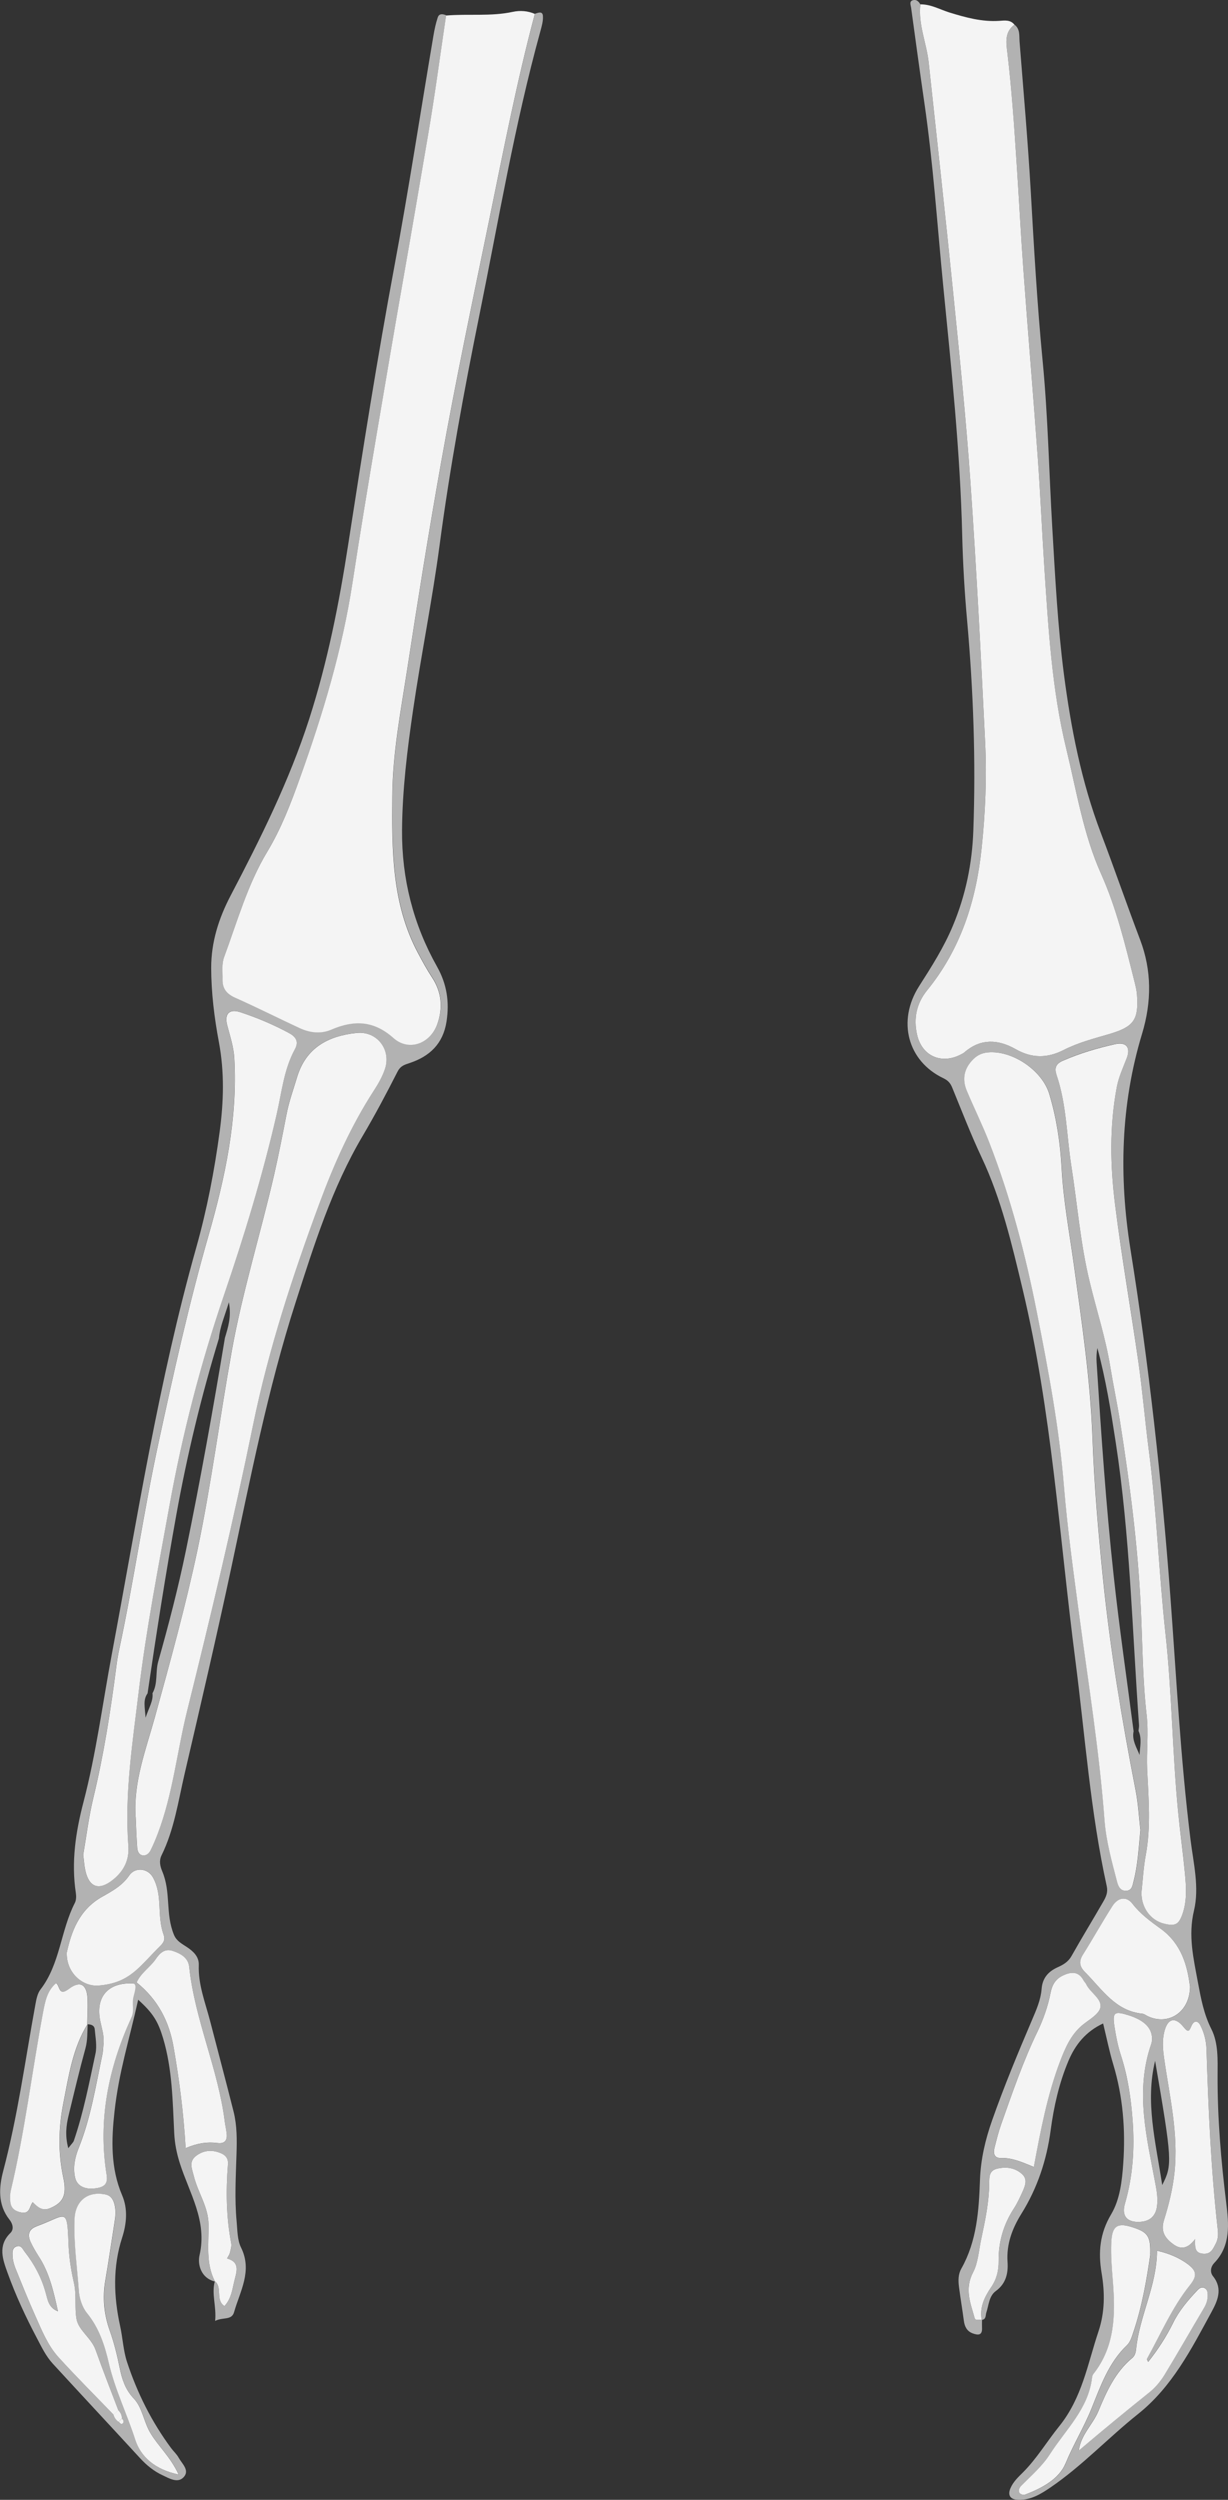 <?xml version='1.0' encoding='utf-8'?>
<ns0:svg xmlns:ns0="http://www.w3.org/2000/svg" id="Layer_1" viewBox="0 0 192.06 390.78">
  <ns0:rect x="0" y="0" width="192.06" height="390.78" fill="#333333" stroke="none"/>
  <ns0:defs>
    <ns0:style>
      .cls-1 {
        fill: #f4f4f4;
      }

      .cls-2 {
        fill: #b2b2b2;
      }
    </ns0:style>
  </ns0:defs>
  <ns0:path class="cls-2" d="M83.65,2.16c.49-.16,1.19-.47,1.26.3.07.81-.19,1.67-.41,2.48-4.01,14.55-6.5,29.43-9.5,44.2-2.43,11.97-4.64,23.98-6.25,36.1-1.15,8.63-2.89,17.18-4.15,25.79-.91,6.2-1.67,12.42-1.72,18.71-.06,7.62,1.75,14.74,5.47,21.36,1.54,2.74,1.96,5.5,1.49,8.58-.54,3.49-2.64,5.45-5.76,6.49-.84.28-1.45.45-1.91,1.36-1.73,3.4-3.52,6.78-5.46,10.06-4.8,8.12-7.59,17.03-10.45,25.92-4.4,13.66-7.12,27.72-10.12,41.72-2.29,10.69-4.77,21.34-7.25,31.98-1.01,4.33-1.63,8.78-3.63,12.83-.41.84-.22,1.69.11,2.48,1.41,3.32.46,6.61,1.84,9.94.41.99,1.25,1.39,2.04,1.92,1.01.67,1.89,1.51,1.84,2.8-.11,3.05,1.01,5.84,1.76,8.71,1.22,4.73,2.49,9.45,3.68,14.19.55,2.18.53,4.42.46,6.66-.11,3.51-.31,7.02.02,10.52.13,1.37.1,2.88.68,4.06,1.83,3.67-.15,6.83-1.08,10.12-.38,1.33-1.78.74-2.96,1.37.22-2.31-.6-4.23-.05-6.21,1.25.96.07,2.93,1.5,3.89,1.08-1.16,1.22-2.58,1.54-3.89.33-1.34,1.05-2.94-1.13-3.55.15-.28.36-.54.43-.84.13-.5.32-1.05.22-1.53-.78-4.09-.84-8.2-.51-12.33.08-1.04-.5-1.54-1.36-1.86-1.29-.47-2.52-.31-3.61.51-1.21.91-.64,2.05-.36,3.18.62,2.56,2.25,4.78,2.3,7.54.05,3-.48,6.1,1.01,8.94-2.23-.54-2.75-2.72-2.42-4.13,1.24-5.38-1.61-9.71-3.09-14.39-.49-1.55-.79-3.06-.87-4.67-.25-4.98-.29-9.98-1.74-14.84-.79-2.63-1.56-3.92-3.9-6.03-1.43,6.45-3.01,11.25-3.7,17.48-.49,4.39-.63,8.84,1.2,13.11.9,2.11.7,4.4,0,6.58-1.49,4.59-1.34,9.2-.32,13.85.41,1.87.49,3.83,1.08,5.62,1.59,4.83,3.85,9.35,6.89,13.45.38.51.88.95,1.18,1.5.53.96,1.81,2,.74,3.09-.93.95-2.28.11-3.25-.34-1.33-.61-2.5-1.56-3.53-2.68-4.53-4.93-9.1-9.82-13.63-14.75-1.09-1.18-1.78-2.64-2.52-4.05-1.74-3.29-3.31-6.67-4.57-10.17-.74-2.07-1.57-4.25.45-6.23.61-.6.33-1.48-.14-2.07-1.89-2.37-1.64-5.15-.98-7.65,2.26-8.55,3.43-17.29,5.02-25.96.15-.83.32-1.76.81-2.39,3.08-4.01,3.14-9.2,5.37-13.53.22-.43.23-1.05.15-1.56-.73-4.82-.03-9.49,1.19-14.17,1.99-7.61,2.99-15.42,4.44-23.15,3.99-21.28,7.32-42.69,13.21-63.58,1.67-5.93,2.84-12.01,3.66-18.12.62-4.62.76-9.26-.12-13.95-.72-3.82-1.2-7.71-1.21-11.64,0-4.04,1.18-7.73,3.03-11.27,4.69-8.95,9.19-17.98,12.3-27.63,2.87-8.92,4.69-18.11,6.11-27.35,2.24-14.49,4.52-28.97,7.21-43.39,2.24-12.01,4.08-24.09,6.12-36.13.16-.94.36-1.88.66-2.78.21-.66.79-.57,1.33-.35-.94,6.3-1.77,12.61-2.85,18.88-1.26,7.33-2.5,14.66-3.79,21.98-1.42,8.05-2.78,16.12-4.15,24.18-1.34,7.85-2.64,15.71-3.84,23.59-1.6,10.45-4.61,20.51-8.18,30.42-1.44,4-2.96,7.99-5.14,11.63-3.11,5.17-4.7,10.91-6.76,16.48-.42,1.13-.22,2.31-.25,3.48-.04,1.46.64,2.3,1.99,2.9,3.39,1.51,6.71,3.19,10.08,4.75,1.6.74,3.32.94,4.96.23,3.52-1.51,6.6-1.44,9.69,1.31,2.41,2.15,5.77.89,6.86-2.16.92-2.57.67-5.04-.83-7.32-.82-1.25-1.53-2.54-2.22-3.86-4.1-7.75-4.04-16.19-3.98-24.58.05-6.59,1.32-13.11,2.31-19.61,1.66-10.81,3.39-21.62,5.31-32.39,2.27-12.76,4.96-25.45,7.57-38.15,2.2-10.71,4.28-21.46,7.1-32.03ZM18.55,378.57c.18.19.37.5.65.24.23-.23.08-.52-.13-.74,0-.51-.21-.94-.57-1.3-1.2-3.17-2.43-6.32-3.58-9.5-.66-1.85-2.66-3.02-2.97-4.79-.31-1.8.03-3.73-.4-5.63-.46-2.06-.78-4.18-.86-6.29-.19-5.54-.37-4.31-4.52-2.74-.2.08-.39.16-.59.24-1.16.47-1.27,1.35-.82,2.34.34.77.77,1.51,1.24,2.22,1.71,2.62,2.36,5.59,3.06,8.67-1.45-.54-1.61-1.73-1.91-2.83-.66-2.39-1.77-4.54-3.3-6.48-.31-.39-.52-1.03-1.17-.87-.81.2-.75.97-.72,1.56.03.62.2,1.26.43,1.84.99,2.46,1.98,4.92,3.06,7.34,1.04,2.32,1.98,4.74,3.71,6.64,2.78,3.05,5.71,5.97,8.58,8.93.14.47.38.86.81,1.13ZM35.19,209.1c.48-1.62,1.03-3.24.61-5.53-.68,2.24-1.41,3.86-1.56,5.65-2.76,9.04-4.97,18.21-6.65,27.51-1.68,9.3-3.14,18.63-4.51,27.98-.73,1.02-.43,2.11-.31,3.8.55-1.64,1.21-2.61,1.08-3.82.87-1.54.44-3.33.89-4.93,1.63-5.77,3.14-11.56,4.35-17.44,2.27-11.03,4.25-22.1,6.09-33.2ZM13.71,316.39c-.06,1.27,0,2.52-.34,3.79-.96,3.48-1.79,7-2.64,10.51-.37,1.55-.58,3.13-.05,5.12.52-.69.78-.9.87-1.17,1.52-4.44,2.4-9.04,3.38-13.6.26-1.21,0-2.54-.11-3.8-.05-.64-.59-.8-1.16-.8.02-1.27.09-2.55.06-3.82-.07-2.35-1.09-3.1-2.91-1.72-1.64,1.25-1.37-.4-2.01-.89-1.41,1.17-1.73,2.88-2.03,4.5-1.74,9.28-2.86,18.68-5.05,27.88-.14.61-.15,1.28-.07,1.9.13.95.75,1.39,1.72,1.57,1.39.25,1.24-1.02,1.78-1.61.76.75,1.47,1.46,2.74.92,1.93-.82,2.65-1.93,2.04-4.72-.85-3.93-.78-7.83,0-11.7.84-4.23,1.45-8.57,3.8-12.36ZM21.21,284.02c.08,1.59.14,3.19.24,4.78.04.53.2,1.1.82,1.21.59.11,1.03-.3,1.27-.78.43-.85.79-1.73,1.13-2.62,2.36-6.2,2.99-12.81,4.59-19.19,3.71-14.84,7.24-29.71,10.31-44.69,2.44-11.89,6.22-23.4,10.43-34.76,2.25-6.08,4.9-12.01,8.45-17.48.69-1.06,1.34-2.2,1.74-3.39,1.01-3.04-1.26-5.96-4.43-5.64-4.42.46-7.92,2.3-9.31,6.93-.58,1.93-1.27,3.83-1.65,5.82-.59,3.12-1.21,6.25-1.92,9.34-2.1,9.22-4.95,18.27-6.63,27.58-1.87,10.35-3.18,20.79-5.36,31.09-1.86,8.84-4.28,17.53-6.68,26.22-1.41,5.1-3.37,10.12-3.01,15.57ZM13.01,289.96c.12.94.16,1.68.32,2.4.59,2.69,2.16,3.22,4.34,1.46,1.68-1.35,2.56-3.06,2.39-5.28-.61-8.11.66-16.13,1.62-24.11,1.18-9.79,3.08-19.51,4.84-29.23,2.01-11.09,4.84-22.03,8.47-32.66,3.2-9.37,6.07-18.78,8.28-28.42.78-3.39,1.12-6.94,2.83-10.1.63-1.15.22-1.93-.94-2.56-2.44-1.32-4.99-2.39-7.62-3.25-1.66-.54-2.48.24-2.03,1.97.45,1.75,1.03,3.43,1.13,5.27.53,9.49-1.44,18.61-4.02,27.62-3.07,10.73-5.49,21.62-7.85,32.51-2.31,10.68-3.84,21.53-6.13,32.23-.18.83-.32,1.67-.43,2.51-.88,6.96-1.97,13.88-3.62,20.71-.72,2.99-1.09,6.06-1.59,8.92ZM10.45,305.22c-.1,3.16,2.46,5.37,5.01,5.15,4.91-.42,6.29-2.93,9.68-6.27.51-.5.72-.94.45-1.67-1.13-3.11-.08-6.1-1.68-8.98-.8-1.44-2.78-1.61-3.7-.28-1.09,1.6-2.66,2.44-4.21,3.31-3.75,2.1-4.86,5.66-5.55,8.73ZM29.04,335.81c1.82-.78,3.37-1.01,4.96-.8,1.11.15,1.59-.39,1.45-1.47-.08-.63-.22-1.26-.3-1.89-1.03-8.25-4.68-15.89-5.56-24.17-.15-1.42-1.33-2.09-2.61-2.51-1.3-.43-2.05.42-2.63,1.3-.86,1.28-2.31,2.13-2.98,3.64,3.36,2.7,5.09,6.14,5.79,10.14.87,5.01,1.54,10.05,1.88,15.77ZM27.96,386.83c-1.3-2.81-3.2-4.42-4.43-6.51-1.04-1.76-1.24-3.96-2.59-5.37-1.37-1.43-1.85-3.06-2.2-4.8-.4-1.97-.87-3.88-1.55-5.8-.88-2.49-1.16-5.15-.7-7.84.52-3.03.96-6.07,1.44-9.1.15-.95.24-1.91-.01-2.84-.2-.73-.54-1.34-1.42-1.52-2.78-.56-4.73,1.02-4.83,3.92-.12,3.72.43,7.41.68,11.11.08,1.21.52,2.61,1.27,3.52,1.9,2.31,2.79,5.07,3.42,7.81.96,4.16,2.84,7.95,4.13,11.97.86,2.68,3.09,4.69,6.81,5.46ZM16.19,319.33c-.06.63-.07,1.28-.2,1.9-1.03,4.88-1.82,9.82-3.67,14.48-.6,1.52-.94,3.07-.59,4.66.32,1.46,1.75,2.02,3.6,1.63,1.19-.25,1.52-.87,1.33-2.05-1.38-8.56.28-16.65,3.83-24.46.61-1.34-1.5-2.81-1.12-4.25.21-.81,2.1-1.17,1.37-1.2-3.82-.16-5.82,2.1-5.06,5.84.23,1.14.61,2.25.51,3.44Z" />
  <ns0:path class="cls-2" d="M158.67,3.86c.9.69.72,1.72.79,2.64.61,7.74,1.29,15.47,1.74,23.21.51,8.92,1.01,17.83,1.87,26.72.84,8.69,1,17.41,1.51,26.11.45,7.64.84,15.3,1.82,22.88,1.1,8.42,2.72,16.75,5.77,24.78,2.11,5.55,4.05,11.18,6.16,16.74,1.8,4.75,1.81,9.64.29,14.66-3.35,11.05-3.63,22.34-1.81,33.72,2.87,17.95,4.87,36,6.23,54.14.95,12.72,1.59,25.47,3.16,38.13.46,3.7,1.4,7.46.54,11.07-.94,3.93-.07,7.51.62,11.25.47,2.51.92,4.94,2.1,7.28,1.1,2.18.98,4.78.97,7.2-.03,6.72.54,13.37,1.36,20.03.39,3.22.74,6.62-1.89,9.34-.54.56-.7,1.42-.18,2.07,1.6,1.99.66,3.93-.27,5.64-3.14,5.78-6.14,11.66-11.48,15.91-4.65,3.71-8.73,8.09-13.67,11.46-1.5,1.02-3.04,1.97-4.97,1.94-1.28-.02-1.78-.66-1.3-1.8.42-1,1.2-1.74,1.96-2.49,2.18-2.18,3.76-4.85,5.66-7.2,3.6-4.45,4.45-9.75,6.15-14.83,1.01-3.01,1.01-6.07.49-9.14-.54-3.24-.29-6.18,1.49-9.17,1.39-2.33,1.71-5.23,1.9-7.99.36-5.23-.04-10.4-1.57-15.46-.61-2.02-1.02-4.1-1.58-6.39-2.7,1.26-4.35,3.29-5.44,5.89-1.45,3.46-2.27,7.09-2.76,10.77-.63,4.71-2.07,9.06-4.59,13.1-1.41,2.27-2.35,4.72-2.16,7.52.12,1.71-.22,3.37-1.81,4.53-1.1.79-1.11,2.2-1.5,3.36-.16.48,0,1.08-.73,1.18-.37-1.93.43-3.59,1.44-5.07.89-1.31,1.21-2.66,1.2-4.18-.03-2.94.76-5.64,2.36-8.13.57-.89,1.03-1.86,1.45-2.82.39-.88.73-1.85-.18-2.64-1.13-.98-2.48-1.14-3.89-.8-1.24.3-1.19,1.3-1.2,2.28-.03,2.88-.61,5.69-1.21,8.5-.39,1.82-.52,3.91-1.3,5.38-1.42,2.67-.41,4.84.23,7.2.12.43.75.19,1.15.25,0,.42-.02.85,0,1.27.06,1.21-.64,1.15-1.45.86-.9-.33-1.27-1.05-1.39-1.96-.24-1.79-.54-3.57-.77-5.36-.12-.96-.12-1.94.37-2.8,2.44-4.32,2.75-9.12,2.92-13.89.12-3.25.84-6.29,1.9-9.3,1.87-5.31,4.03-10.51,6.24-15.69.67-1.57,1.37-3.14,1.5-4.85.13-1.7,1.04-2.72,2.5-3.38.87-.39,1.65-.83,2.17-1.75,1.61-2.86,3.33-5.66,4.97-8.51.42-.72.76-1.45.55-2.4-2.56-11.64-3.39-23.53-4.91-35.32-2.51-19.37-3.69-38.93-8.25-58.01-1.68-7.02-3.31-14.04-6.42-20.63-1.67-3.54-3.08-7.21-4.57-10.84-.29-.72-.63-1.15-1.4-1.52-5.59-2.66-7.28-8.95-3.8-14.39,1.95-3.05,3.88-6.08,5.28-9.44,2-4.77,3.02-9.75,3.2-14.88.4-10.95,0-21.89-.97-32.81-.4-4.44-.66-8.9-.77-13.36-.31-13.08-1.7-26.08-2.98-39.09-.93-9.51-1.56-19.05-2.94-28.52-.72-4.94-1.39-9.89-2.07-14.84-.07-.48-.38-1.12.46-1.22.45-.05.76.31.99.68-.37,3.14.97,6.05,1.3,9.09,1.28,11.93,2.61,23.85,3.81,35.79,1,9.93,2.03,19.87,2.72,29.83.94,13.54,1.64,27.1,2.3,40.66.27,5.51.03,11.01-.55,16.53-.86,8.24-3.26,15.76-8.54,22.25-1.65,2.02-2.13,4.38-1.56,6.9.75,3.36,3.82,4.72,6.86,3.1.19-.1.39-.19.55-.33,2.53-2.21,5.28-2.05,7.98-.51,2.55,1.45,4.97,1.45,7.55.14,2.25-1.15,4.71-1.78,7.13-2.49,3.82-1.12,4.59-2.22,4.32-6.14-.05-.73-.24-1.47-.42-2.18-1.42-5.66-2.77-11.3-5.18-16.69-2.78-6.22-3.85-13-5.46-19.6-2.26-9.24-2.8-18.67-3.41-28.09-.38-5.83-.63-11.67-1.05-17.5-.7-9.74-1.52-19.48-2.24-29.22-.41-5.61-.69-11.24-1.07-16.85-.39-5.72-.76-11.44-1.44-17.14-.19-1.55-.46-3.23,1.12-4.37ZM177.29,270.66c-.27,1.39.47,2.5.94,3.68.05-1.28.4-2.55-.17-3.77.03-.32.11-.64.08-.95-1.06-14.73-1.39-29.52-3.64-44.15-.76-4.95-1.56-9.9-2.87-14.75-.13.76-.17,1.5-.12,2.24.71,11.14,1.46,22.27,2.67,33.37.88,8.13,2.07,16.22,3.12,24.33ZM178.37,285.99c-.22-1.86-.33-3.99-.73-6.07-2.15-11.04-4.01-22.12-5.13-33.33-.74-7.3-1.37-14.6-1.63-21.92-.32-9.05-1.67-17.97-2.9-26.91-.69-5.04-1.65-10.03-1.92-15.14-.21-3.9-.79-7.82-1.93-11.6-1.12-3.7-5.79-6.86-9.6-6.51-.89.08-1.62.41-2.26,1.04-1.45,1.43-1.82,3.1-1.04,4.96,1.15,2.74,2.48,5.41,3.55,8.18,3.3,8.54,5.6,17.37,7.39,26.35,1.8,9.06,3.51,18.12,4.26,27.35.54,6.66,1.46,13.29,2.36,19.92,1.45,10.73,3.17,21.43,3.98,32.24.25,3.28,1.15,6.48,1.98,9.67.2.76.59,1.44,1.51,1.34.78-.09.87-.8,1.04-1.42.68-2.59.8-5.24,1.09-8.15ZM178.53,295.78c-.06,2.35,1.39,4.39,3.56,4.91,1.74.42,2.28.13,2.86-1.55.72-2.07.57-4.2.37-6.32-.3-3.17-.73-6.33-1.05-9.5-.92-9.31-.97-18.67-1.99-27.98-1.05-9.6-1.37-19.27-2.63-28.86-.6-4.53-.97-9.09-1.61-13.61-1.16-8.2-2.6-16.36-3.64-24.57-.77-6.12-.89-12.29.27-18.41.3-1.59.98-3.02,1.55-4.51.63-1.67-.09-2.55-1.78-2.18-2.8.61-5.56,1.42-8.2,2.59-1.13.5-1.35,1.17-.98,2.26,1.55,4.57,1.56,9.4,2.29,14.11.94,6.08,1.43,12.27,2.89,18.23,1.08,4.4,2.48,8.73,3.21,13.23.46,2.83,1.06,5.63,1.51,8.46,1.52,9.66,2.78,19.35,3.26,29.13.27,5.63.26,11.29.92,16.87.34,2.88-.05,5.68.08,8.52.21,4.43.61,8.91-.22,13.36-.35,1.87-.45,3.8-.67,5.8ZM186.92,350.01c-.02,1.16-.13,2.15,1.21,2.29,1.27.13,1.6-.78,2.04-1.63.36-.69.36-1.44.28-2.18-1.06-9.38-1.46-18.79-1.76-28.22-.04-1.31-.37-2.52-.95-3.66-.38-.75-.99-.81-1.36.01-.39.84-.44,1.26-1.31.2-1.33-1.63-2.47-1.25-2.97.78-.33,1.35-.24,2.68-.04,4.08.84,5.95,2.29,11.83,1.63,17.97-.28,2.57-.89,5-1.64,7.41-.56,1.79.19,2.85,1.48,3.78,1.25.91,2.33.58,3.39-.83ZM186.12,310.52c-.39-3.05-1.23-6.57-4.56-8.99-1.59-1.15-3.18-2.3-4.43-3.92-.94-1.22-2.27-1.01-3.13.35-1.59,2.5-3.04,5.09-4.61,7.59-.68,1.09-.55,1.88.35,2.78,2.64,2.64,4.71,6.05,8.96,6.47.3.03.57.26.86.4,3.15,1.47,6.55-.58,6.57-4.67ZM161.68,338.74c1.05-5.7,2.09-11.22,4.11-16.5.8-2.09,1.65-4.15,3.46-5.64,1.04-.87,2.64-1.71,2.84-2.78.27-1.37-1.62-2.32-2.24-3.67-.09-.19-.27-.33-.37-.52-.78-1.48-1.92-1.43-3.23-.81-1.17.55-1.71,1.46-1.95,2.71-.41,2.09-1.09,4.11-2.03,6.03-2.28,4.7-3.96,9.63-5.7,14.54-.42,1.2-.74,2.44-1.04,3.67-.2.8-.08,1.61.96,1.58,1.86-.06,3.48.71,5.18,1.4ZM168.74,383.03c3.7-3.13,7.38-6.14,11.08-9.13.9-.72,1.68-1.66,2.28-2.65,2.11-3.44,4.1-6.95,6.16-10.43.39-.66.63-1.35.61-2.11-.01-.42-.08-.87-.51-1.07-.46-.22-.82.06-1.11.37-1.45,1.56-2.83,3.16-3.79,5.1-1.06,2.14-2.35,4.14-3.9,6.09-.12-.28-.23-.41-.2-.46,2.16-3.89,3.9-8,6.72-11.53,1.28-1.61,1.03-2.41-.77-3.61-1.21-.81-2.55-1.36-4.36-1.79-.03,5.5-2.75,10.18-3.27,15.38-.06.56-.2,1.06-.63,1.41-2.64,2.19-4,5.26-5.26,8.27-.89,2.13-2.74,3.69-3.06,6.14ZM179.91,352.44c.09-2.84-.36-3.47-2.61-4.22-2.5-.83-3.35-.34-3.47,2.32-.09,2,.08,4.03.24,6.03.41,5.15.38,10.19-3.04,14.53-.12.16-.19.39-.21.59-.58,4.88-4.13,8.11-6.59,11.95-1.22,1.9-2.92,3.35-4.48,4.93-.32.33-.49.75-.26,1.14.11.19.59.35.81.27,2.63-1.01,5.35-2.4,6.39-4.93,1.21-2.94,2.87-5.62,4.05-8.56,1.42-3.52,2.67-7.15,5.54-9.89.5-.48.75-1.28.98-1.97,1.39-4.13,2.12-8.41,2.67-12.19ZM180.18,318.94c.07-1.81-1.07-3.05-3.55-3.87-2.37-.78-2.68-.54-2.31,1.81.23,1.46.51,2.91.97,4.33,1.08,3.35,1.61,6.81,1.86,10.32.31,4.38.03,8.7-1.2,12.94-.58,1.98.36,3,2.4,2.85,1.47-.1,2.38-.89,2.59-2.33.17-1.16,0-2.31-.21-3.48-1.35-7.28-3.26-14.55-.69-21.95.07-.2.09-.41.14-.62ZM180.66,322.15c-1.56,6.42.07,12.57,1.11,19.42,1.61-3.14,1.56-3.8-1.11-19.42Z" />
  <ns0:path class="cls-1" d="M158.67,3.86c-1.58,1.14-1.31,2.82-1.12,4.37.68,5.7,1.06,11.42,1.44,17.14.38,5.62.66,11.24,1.07,16.85.71,9.74,1.54,19.48,2.24,29.22.42,5.83.67,11.67,1.05,17.5.62,9.42,1.16,18.85,3.41,28.09,1.61,6.6,2.67,13.38,5.46,19.6,2.41,5.39,3.76,11.04,5.18,16.69.18.72.37,1.45.42,2.18.28,3.92-.49,5.01-4.32,6.14-2.42.71-4.88,1.34-7.13,2.49-2.58,1.31-4.99,1.32-7.55-.14-2.7-1.53-5.45-1.7-7.98.51-.16.14-.36.23-.55.33-3.04,1.61-6.11.26-6.86-3.1-.57-2.52-.09-4.87,1.56-6.9,5.28-6.49,7.68-14.01,8.54-22.25.58-5.52.82-11.02.55-16.53-.66-13.56-1.36-27.12-2.3-40.66-.69-9.96-1.72-19.89-2.72-29.83-1.2-11.94-2.53-23.86-3.81-35.79-.33-3.04-1.67-5.95-1.3-9.09,1.64-.02,3.05.81,4.56,1.28,2.54.78,5.08,1.48,7.78,1.3.81-.05,1.72-.21,2.36.59Z" />
  <ns0:path class="cls-1" d="M83.65,2.16c-2.82,10.58-4.9,21.32-7.1,32.03-2.61,12.7-5.3,25.39-7.57,38.15-1.92,10.77-3.65,21.58-5.31,32.39-1,6.49-2.26,13.01-2.31,19.61-.07,8.39-.13,16.83,3.98,24.58.7,1.32,1.4,2.61,2.22,3.86,1.5,2.27,1.75,4.75.83,7.32-1.09,3.05-4.45,4.31-6.86,2.16-3.09-2.75-6.17-2.82-9.69-1.31-1.64.71-3.36.51-4.96-.23-3.37-1.56-6.69-3.24-10.08-4.75-1.35-.6-2.03-1.44-1.99-2.9.03-1.16-.17-2.34.25-3.48,2.06-5.57,3.65-11.31,6.76-16.48,2.19-3.64,3.71-7.63,5.14-11.63,3.56-9.91,6.58-19.97,8.18-30.42,1.2-7.87,2.51-15.73,3.84-23.59,1.37-8.06,2.73-16.13,4.15-24.18,1.29-7.32,2.53-14.65,3.79-21.98,1.08-6.27,1.91-12.59,2.85-18.88,3.48-.3,6.99.17,10.45-.58,1.11-.24,2.33-.16,3.44.33Z" />
  <ns0:path class="cls-1" d="M21.21,284.02c-.36-5.46,1.6-10.47,3.01-15.57,2.4-8.7,4.81-17.38,6.68-26.22,2.17-10.3,3.49-20.74,5.36-31.09,1.68-9.31,4.52-18.36,6.63-27.58.71-3.1,1.32-6.22,1.92-9.34.38-1.99,1.07-3.89,1.65-5.82,1.39-4.63,4.89-6.47,9.31-6.93,3.17-.33,5.45,2.6,4.43,5.64-.4,1.19-1.05,2.33-1.74,3.39-3.55,5.48-6.2,11.41-8.45,17.48-4.21,11.36-7.99,22.87-10.43,34.76-3.07,14.98-6.61,29.85-10.31,44.69-1.59,6.38-2.23,12.99-4.59,19.19-.34.89-.7,1.77-1.13,2.62-.24.48-.68.89-1.27.78-.61-.11-.78-.68-.82-1.21-.11-1.59-.17-3.19-.24-4.78Z" />
  <ns0:path class="cls-1" d="M13.01,289.96c.5-2.86.87-5.93,1.59-8.92,1.65-6.83,2.73-13.75,3.62-20.71.11-.84.25-1.68.43-2.51,2.29-10.7,3.82-21.55,6.13-32.23,2.36-10.89,4.77-21.78,7.85-32.51,2.58-9.01,4.55-18.14,4.02-27.62-.1-1.84-.68-3.52-1.13-5.27-.44-1.73.38-2.51,2.03-1.97,2.63.86,5.17,1.93,7.62,3.25,1.17.63,1.57,1.41.94,2.56-1.71,3.15-2.05,6.7-2.83,10.1-2.21,9.64-5.08,19.05-8.28,28.42-3.63,10.63-6.46,21.57-8.47,32.66-1.76,9.72-3.66,19.43-4.84,29.23-.96,7.98-2.23,16-1.62,24.11.17,2.21-.71,3.93-2.39,5.28-2.18,1.76-3.75,1.23-4.34-1.46-.16-.72-.2-1.47-.32-2.4Z" />
  <ns0:path class="cls-1" d="M13.71,316.39c-2.35,3.78-2.96,8.12-3.8,12.36-.77,3.87-.85,7.77,0,11.7.61,2.79-.12,3.9-2.04,4.72-1.27.54-1.98-.17-2.74-.92-.54.59-.38,1.86-1.78,1.61-.97-.18-1.59-.62-1.72-1.57-.08-.62-.07-1.29.07-1.9,2.19-9.2,3.31-18.6,5.05-27.88.31-1.62.62-3.33,2.03-4.5.64.49.37,2.13,2.01.89,1.82-1.38,2.85-.63,2.91,1.72.04,1.27-.04,2.55-.06,3.82l.05-.05Z" />
  <ns0:path class="cls-1" d="M10.45,305.22c.69-3.08,1.81-6.63,5.55-8.73,1.55-.87,3.12-1.72,4.21-3.31.91-1.34,2.89-1.16,3.7.28,1.6,2.88.56,5.88,1.68,8.98.26.72.05,1.16-.45,1.67-3.39,3.34-4.77,5.85-9.68,6.27-2.55.22-5.11-2-5.01-5.15Z" />
  <ns0:path class="cls-1" d="M29.04,335.81c-.34-5.72-1.01-10.76-1.88-15.77-.69-3.99-2.43-7.44-5.79-10.14.67-1.51,2.11-2.36,2.98-3.64.59-.87,1.34-1.72,2.63-1.3,1.28.42,2.46,1.08,2.61,2.51.88,8.29,4.53,15.93,5.56,24.17.08.63.23,1.26.3,1.89.13,1.09-.34,1.62-1.45,1.47-1.59-.21-3.14.02-4.96.8Z" />
  <ns0:path class="cls-1" d="M17.75,377.45c-2.87-2.97-5.8-5.89-8.58-8.94-1.73-1.9-2.67-4.32-3.71-6.64-1.08-2.42-2.07-4.88-3.06-7.34-.23-.58-.4-1.22-.43-1.84-.03-.6-.09-1.36.72-1.56.65-.16.86.48,1.17.87,1.53,1.94,2.65,4.09,3.3,6.48.3,1.09.46,2.28,1.91,2.83-.69-3.08-1.34-6.05-3.06-8.67-.46-.71-.89-1.45-1.24-2.22-.44-.99-.34-1.87.82-2.34.2-.08.39-.17.59-.24,4.15-1.57,4.32-2.81,4.52,2.74.07,2.11.39,4.23.86,6.29.43,1.9.08,3.83.4,5.63.31,1.76,2.3,2.94,2.97,4.79,1.14,3.18,2.38,6.34,3.58,9.5-.25.23-.5.45-.76.68Z" />
  <ns0:path class="cls-1" d="M27.96,386.83c-3.71-.77-5.95-2.78-6.81-5.46-1.29-4.02-3.17-7.82-4.13-11.97-.63-2.74-1.52-5.49-3.42-7.81-.75-.92-1.19-2.31-1.27-3.52-.26-3.7-.81-7.38-.68-11.11.1-2.9,2.05-4.48,4.83-3.92.88.18,1.22.79,1.42,1.52.25.94.17,1.89.01,2.84-.48,3.03-.92,6.08-1.44,9.1-.47,2.69-.19,5.35.7,7.84.68,1.91,1.15,3.83,1.55,5.8.35,1.73.84,3.37,2.2,4.8,1.35,1.41,1.55,3.61,2.59,5.37,1.23,2.09,3.13,3.71,4.43,6.51Z" />
  <ns0:path class="cls-1" d="M16.19,319.33c.11-1.19-.28-2.29-.51-3.44-.76-3.75,1.24-6,5.06-5.84.73.03.38,1.14.17,1.95-.38,1.43.2,2.16-.41,3.5-3.55,7.81-5.21,15.9-3.83,24.46.19,1.18-.14,1.8-1.33,2.05-1.85.38-3.28-.17-3.6-1.63-.35-1.59-.02-3.14.59-4.66,1.86-4.66,2.64-9.6,3.67-14.48.13-.62.14-1.27.2-1.9Z" />
  <ns0:path class="cls-1" d="M33.63,356.66c-1.49-2.85-.96-5.94-1.01-8.94-.04-2.76-1.68-4.99-2.3-7.54-.28-1.13-.85-2.27.36-3.18,1.09-.82,2.32-.98,3.61-.51.86.31,1.45.81,1.36,1.86-.33,4.13-.27,8.24.51,12.33.09.48-.1,1.03-.22,1.53-.08.3-.29.56-.43.84,2.17.6,1.45,2.2,1.13,3.55-.32,1.31-.46,2.73-1.54,3.89-1.44-.96-.26-2.93-1.5-3.89l.03.08Z" />
  <ns0:path class="cls-1" d="M18.5,376.77c.37.36.57.78.57,1.3-.17.17-.35.34-.52.51-.42-.27-.67-.66-.81-1.13.25-.22.5-.45.75-.68Z" />
  <ns0:path class="cls-1" d="M19.08,378.07c.21.22.36.52.13.74-.27.27-.47-.05-.65-.24.17-.17.35-.34.52-.51Z" />
  <ns0:path class="cls-1" d="M178.37,285.99c-.29,2.91-.41,5.56-1.09,8.15-.16.62-.25,1.33-1.04,1.42-.92.1-1.31-.58-1.51-1.34-.83-3.19-1.73-6.39-1.98-9.67-.81-10.81-2.54-21.51-3.98-32.24-.89-6.63-1.81-13.26-2.36-19.92-.75-9.23-2.46-18.29-4.26-27.35-1.78-8.98-4.08-17.81-7.39-26.35-1.07-2.77-2.4-5.44-3.55-8.18-.78-1.86-.41-3.53,1.04-4.96.64-.63,1.38-.96,2.26-1.04,3.81-.35,8.49,2.81,9.6,6.51,1.14,3.78,1.72,7.7,1.93,11.6.27,5.11,1.23,10.1,1.92,15.14,1.23,8.94,2.57,17.86,2.9,26.91.26,7.32.89,14.62,1.63,21.92,1.13,11.21,2.98,22.28,5.13,33.33.4,2.08.51,4.21.73,6.07Z" />
  <ns0:path class="cls-1" d="M178.53,295.78c.22-2.01.32-3.93.67-5.8.83-4.45.43-8.93.22-13.36-.13-2.84.25-5.64-.08-8.52-.65-5.58-.65-11.24-.92-16.87-.47-9.78-1.74-19.47-3.26-29.13-.45-2.83-1.05-5.63-1.51-8.46-.73-4.5-2.14-8.82-3.21-13.23-1.46-5.96-1.94-12.15-2.89-18.23-.73-4.71-.74-9.54-2.29-14.11-.37-1.09-.15-1.77.98-2.26,2.64-1.16,5.4-1.97,8.2-2.59,1.69-.37,2.42.51,1.78,2.18-.57,1.49-1.25,2.92-1.55,4.51-1.16,6.12-1.04,12.29-.27,18.41,1.03,8.21,2.47,16.38,3.64,24.57.64,4.52,1.02,9.08,1.61,13.61,1.26,9.59,1.58,19.26,2.63,28.86,1.02,9.31,1.07,18.67,1.99,27.98.31,3.17.75,6.33,1.05,9.5.2,2.11.35,4.25-.37,6.32-.58,1.67-1.12,1.97-2.86,1.55-2.17-.52-3.62-2.56-3.56-4.91Z" />
  <ns0:path class="cls-1" d="M186.92,350.01c-1.06,1.41-2.14,1.74-3.39.83-1.29-.93-2.04-1.99-1.48-3.78.75-2.41,1.36-4.83,1.64-7.41.66-6.14-.79-12.02-1.63-17.97-.2-1.4-.29-2.73.04-4.08.5-2.03,1.64-2.41,2.97-.78.86,1.06.92.64,1.31-.2.38-.82.98-.76,1.36-.01.58,1.14.9,2.35.95,3.66.3,9.42.7,18.84,1.76,28.22.08.74.08,1.48-.28,2.18-.44.84-.76,1.76-2.04,1.63-1.34-.13-1.23-1.13-1.21-2.29Z" />
  <ns0:path class="cls-1" d="M186.12,310.52c-.02,4.09-3.42,6.14-6.57,4.67-.29-.13-.56-.37-.86-.4-4.25-.42-6.32-3.83-8.96-6.47-.9-.9-1.03-1.69-.35-2.78,1.58-2.51,3.02-5.1,4.61-7.59.86-1.35,2.19-1.57,3.13-.35,1.25,1.62,2.84,2.77,4.43,3.92,3.33,2.42,4.17,5.93,4.56,8.99Z" />
  <ns0:path class="cls-1" d="M161.68,338.74c-1.7-.69-3.33-1.46-5.18-1.4-1.04.03-1.16-.78-.96-1.58.31-1.24.62-2.48,1.04-3.67,1.74-4.91,3.42-9.84,5.7-14.54.93-1.92,1.62-3.94,2.03-6.03.24-1.25.78-2.16,1.95-2.71,1.32-.62,2.45-.66,3.23.81.1.19.28.33.37.52.62,1.35,2.5,2.3,2.24,3.67-.21,1.07-1.8,1.92-2.84,2.78-1.8,1.5-2.66,3.55-3.46,5.64-2.01,5.28-3.05,10.8-4.11,16.5Z" />
  <ns0:path class="cls-1" d="M168.74,383.03c.32-2.45,2.17-4.01,3.06-6.14,1.25-3.01,2.62-6.08,5.26-8.27.43-.35.57-.85.63-1.41.52-5.2,3.24-9.88,3.27-15.38,1.81.43,3.14.98,4.36,1.79,1.8,1.2,2.06,2,.77,3.61-2.81,3.52-4.56,7.64-6.72,11.53-.03.05.07.18.2.46,1.55-1.95,2.84-3.95,3.9-6.09.95-1.94,2.33-3.54,3.79-5.1.29-.31.65-.59,1.11-.37.44.21.5.65.51,1.07.02.76-.21,1.45-.61,2.11-2.06,3.47-4.05,6.98-6.16,10.43-.6.98-1.39,1.93-2.28,2.65-3.71,2.98-7.39,6-11.08,9.13Z" />
  <ns0:path class="cls-1" d="M179.91,352.44c-.55,3.78-1.27,8.06-2.67,12.19-.23.7-.48,1.5-.98,1.97-2.87,2.74-4.12,6.37-5.54,9.89-1.18,2.93-2.84,5.62-4.05,8.56-1.04,2.52-3.76,3.92-6.39,4.93-.21.08-.69-.08-.81-.27-.23-.38-.06-.81.26-1.14,1.56-1.58,3.26-3.03,4.48-4.93,2.46-3.84,6.01-7.07,6.59-11.95.02-.2.09-.44.21-.59,3.42-4.34,3.45-9.38,3.04-14.53-.16-2.01-.33-4.03-.24-6.03.12-2.66.98-3.15,3.47-2.32,2.25.75,2.7,1.38,2.61,4.22Z" />
  <ns0:path class="cls-1" d="M180.18,318.94c-.04.21-.07.42-.14.62-2.57,7.41-.66,14.67.69,21.95.22,1.16.38,2.32.21,3.48-.22,1.45-1.12,2.23-2.59,2.33-2.04.14-2.98-.87-2.4-2.85,1.23-4.25,1.52-8.56,1.2-12.94-.25-3.51-.77-6.97-1.86-10.32-.46-1.42-.74-2.87-.97-4.33-.37-2.35-.06-2.58,2.31-1.81,2.48.82,3.63,2.06,3.55,3.87Z" />
  <ns0:path class="cls-1" d="M153.59,362.63c-.4-.06-1.03.18-1.15-.25-.64-2.35-1.64-4.53-.23-7.2.78-1.47.9-3.56,1.3-5.38.6-2.8,1.18-5.61,1.21-8.5.01-.98-.04-1.97,1.2-2.28,1.42-.34,2.76-.18,3.89.8.91.79.57,1.75.18,2.64-.43.97-.88,1.94-1.45,2.82-1.6,2.48-2.39,5.19-2.36,8.13.02,1.53-.3,2.87-1.2,4.18-1.01,1.49-1.81,3.14-1.44,5.07l.04-.04Z" />
</ns0:svg>